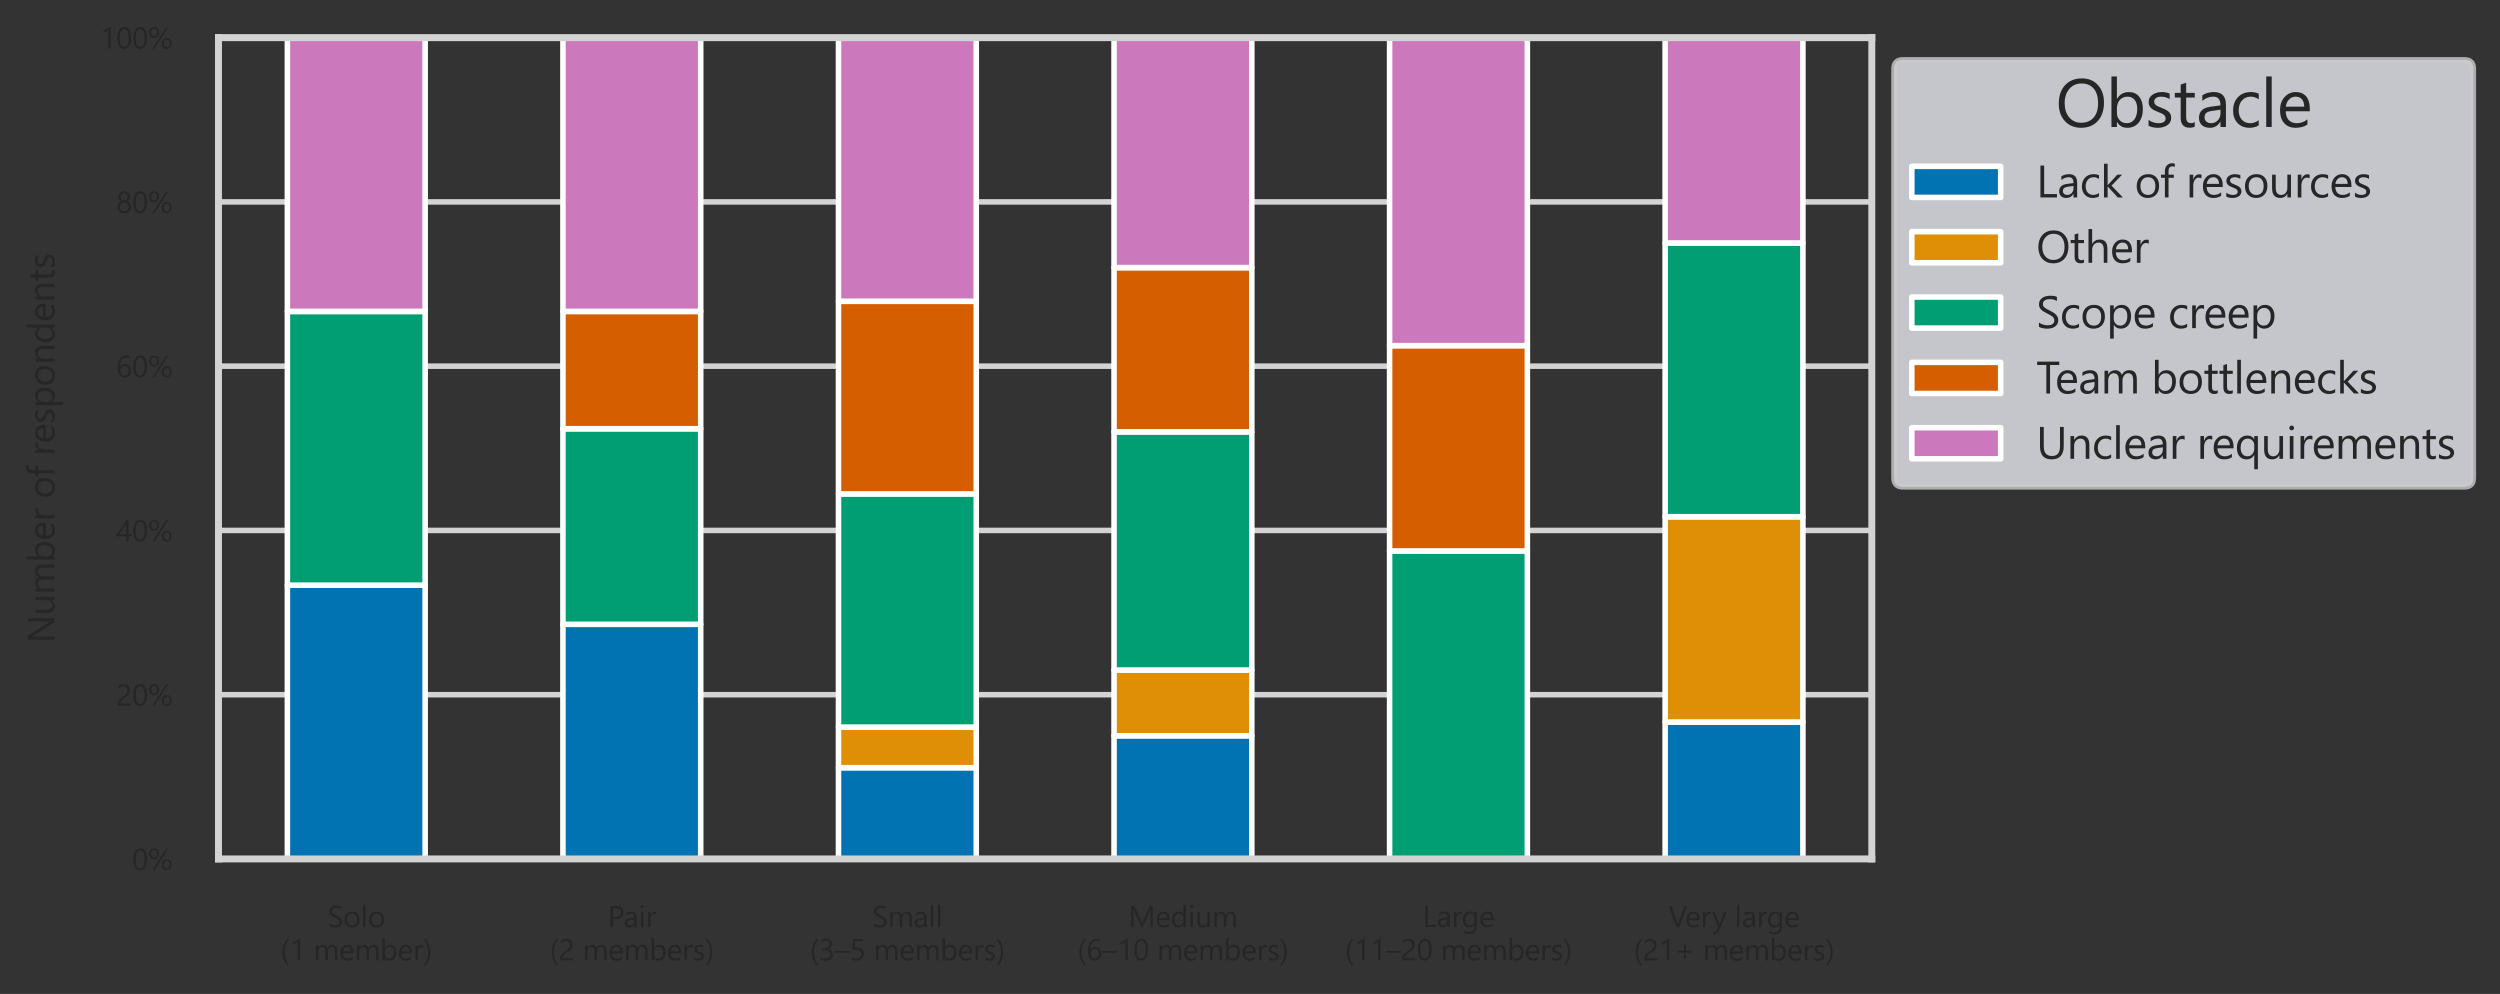 <?xml version="1.0" encoding="utf-8" standalone="no"?>
<!DOCTYPE svg PUBLIC "-//W3C//DTD SVG 1.1//EN"
  "http://www.w3.org/Graphics/SVG/1.1/DTD/svg11.dtd">
<svg xmlns:xlink="http://www.w3.org/1999/xlink" width="675.011pt" height="268.373pt" viewBox="0 0 675.011 268.373" xmlns="http://www.w3.org/2000/svg" version="1.1">
 <rect x="0" y="0" width="675.011" height="268.373" fill="#333333" stroke="none"/>
 <defs>
  <style type="text/css">*{stroke-linejoin: round; stroke-linecap: butt}</style>
 </defs>
 <g id="figure_1">
  <g id="patch_1">
   <path d="M 0 268.373 
L 675.011 268.373 
L 675.011 0 
L 0 0 
L 0 268.373 
z
" style="fill: none"/>
  </g>
  <g id="axes_1">
   <g id="patch_2">
    <path d="M 58.994 231.921 
L 505.394 231.921 
L 505.394 10.161 
L 58.994 10.161 
L 58.994 231.921 
z
" style="fill: none"/>
   </g>
   <g id="matplotlib.axis_1">
    <g id="xtick_1">
     <g id="line2d_1">
      <path d="M 96.194 231.921 
L 96.194 10.161 
" clip-path="url(#pf1c12c87d9)" style="fill: none; stroke: #d3d3d3; stroke-width: 1.5; stroke-linecap: round"/>
     </g>
     <g id="text_1">
      <!-- Solo -->
      <g style="fill: #262626" transform="translate(88.413 250.344) scale(0.08 -0.08)">
       <defs>
        <path id="SegoeUI-53" d="M 378 181 
L 378 800 
Q 484 706 632 631 
Q 781 556 945 504 
Q 1109 453 1275 425 
Q 1441 397 1581 397 
Q 2066 397 2305 576 
Q 2544 756 2544 1094 
Q 2544 1275 2464 1409 
Q 2384 1544 2243 1655 
Q 2103 1766 1911 1867 
Q 1719 1969 1497 2081 
Q 1263 2200 1059 2322 
Q 856 2444 706 2591 
Q 556 2738 470 2923 
Q 384 3109 384 3359 
Q 384 3666 518 3892 
Q 653 4119 872 4266 
Q 1091 4413 1370 4484 
Q 1650 4556 1941 4556 
Q 2603 4556 2906 4397 
L 2906 3806 
Q 2509 4081 1888 4081 
Q 1716 4081 1544 4045 
Q 1372 4009 1237 3928 
Q 1103 3847 1018 3719 
Q 934 3591 934 3406 
Q 934 3234 998 3109 
Q 1063 2984 1188 2881 
Q 1313 2778 1492 2681 
Q 1672 2584 1906 2469 
Q 2147 2350 2362 2219 
Q 2578 2088 2740 1928 
Q 2903 1769 2998 1575 
Q 3094 1381 3094 1131 
Q 3094 800 2964 570 
Q 2834 341 2614 197 
Q 2394 53 2106 -11 
Q 1819 -75 1500 -75 
Q 1394 -75 1237 -58 
Q 1081 -41 918 -8 
Q 756 25 611 73 
Q 466 122 378 181 
z
" transform="scale(0.016)"/>
        <path id="SegoeUI-6f" d="M 1856 -75 
Q 1147 -75 723 373 
Q 300 822 300 1563 
Q 300 2369 740 2822 
Q 1181 3275 1931 3275 
Q 2647 3275 3048 2834 
Q 3450 2394 3450 1613 
Q 3450 847 3017 386 
Q 2584 -75 1856 -75 
z
M 1894 2844 
Q 1400 2844 1112 2508 
Q 825 2172 825 1581 
Q 825 1013 1115 684 
Q 1406 356 1894 356 
Q 2391 356 2658 678 
Q 2925 1000 2925 1594 
Q 2925 2194 2658 2519 
Q 2391 2844 1894 2844 
z
" transform="scale(0.016)"/>
        <path id="SegoeUI-6c" d="M 1031 0 
L 519 0 
L 519 4738 
L 1031 4738 
L 1031 0 
z
" transform="scale(0.016)"/>
       </defs>
       <use xlink:href="#SegoeUI-53"/>
       <use xlink:href="#SegoeUI-6f" x="53.125"/>
       <use xlink:href="#SegoeUI-6c" x="111.719"/>
       <use xlink:href="#SegoeUI-6f" x="135.938"/>
      </g>
      <!-- (1 member) -->
      <g style="fill: #262626" transform="translate(75.711 259.291) scale(0.08 -0.08)">
       <defs>
        <path id="SegoeUI-28" d="M 1863 -1019 
L 1406 -1019 
Q 438 88 438 1709 
Q 438 3338 1406 4481 
L 1869 4481 
Q 888 3294 888 1716 
Q 888 150 1863 -1019 
z
" transform="scale(0.016)"/>
        <path id="SegoeUI-31" d="M 2263 0 
L 1750 0 
L 1750 3872 
Q 1691 3813 1577 3736 
Q 1463 3659 1320 3584 
Q 1178 3509 1020 3443 
Q 863 3378 713 3341 
L 713 3859 
Q 881 3906 1070 3986 
Q 1259 4066 1442 4164 
Q 1625 4263 1787 4370 
Q 1950 4478 2069 4581 
L 2263 4581 
L 2263 0 
z
" transform="scale(0.016)"/>
        <path id="SegoeUI-20" transform="scale(0.016)"/>
        <path id="SegoeUI-6d" d="M 5063 0 
L 4550 0 
L 4550 1838 
Q 4550 2369 4386 2606 
Q 4222 2844 3834 2844 
Q 3506 2844 3276 2544 
Q 3047 2244 3047 1825 
L 3047 0 
L 2534 0 
L 2534 1900 
Q 2534 2844 1806 2844 
Q 1469 2844 1250 2561 
Q 1031 2278 1031 1825 
L 1031 0 
L 519 0 
L 519 3200 
L 1031 3200 
L 1031 2694 
L 1044 2694 
Q 1384 3275 2038 3275 
Q 2366 3275 2609 3092 
Q 2853 2909 2944 2613 
Q 3300 3275 4006 3275 
Q 5063 3275 5063 1972 
L 5063 0 
z
" transform="scale(0.016)"/>
        <path id="SegoeUI-65" d="M 3091 1472 
L 831 1472 
Q 844 938 1119 647 
Q 1394 356 1875 356 
Q 2416 356 2869 713 
L 2869 231 
Q 2447 -75 1753 -75 
Q 1075 -75 687 361 
Q 300 797 300 1588 
Q 300 2334 723 2804 
Q 1147 3275 1775 3275 
Q 2403 3275 2747 2869 
Q 3091 2463 3091 1741 
L 3091 1472 
z
M 2566 1906 
Q 2563 2350 2352 2597 
Q 2141 2844 1766 2844 
Q 1403 2844 1150 2584 
Q 897 2325 838 1906 
L 2566 1906 
z
" transform="scale(0.016)"/>
        <path id="SegoeUI-62" d="M 1044 463 
L 1031 463 
L 1031 0 
L 519 0 
L 519 4738 
L 1031 4738 
L 1031 2638 
L 1044 2638 
Q 1422 3275 2150 3275 
Q 2766 3275 3114 2845 
Q 3463 2416 3463 1694 
Q 3463 891 3072 408 
Q 2681 -75 2003 -75 
Q 1369 -75 1044 463 
z
M 1031 1753 
L 1031 1306 
Q 1031 909 1289 632 
Q 1547 356 1944 356 
Q 2409 356 2673 712 
Q 2938 1069 2938 1703 
Q 2938 2238 2691 2541 
Q 2444 2844 2022 2844 
Q 1575 2844 1303 2533 
Q 1031 2222 1031 1753 
z
" transform="scale(0.016)"/>
        <path id="SegoeUI-72" d="M 2188 2681 
Q 2053 2784 1800 2784 
Q 1472 2784 1251 2475 
Q 1031 2166 1031 1631 
L 1031 0 
L 519 0 
L 519 3200 
L 1031 3200 
L 1031 2541 
L 1044 2541 
Q 1153 2878 1378 3067 
Q 1603 3256 1881 3256 
Q 2081 3256 2188 3213 
L 2188 2681 
z
" transform="scale(0.016)"/>
        <path id="SegoeUI-29" d="M 531 -1019 
L 75 -1019 
Q 1050 150 1050 1716 
Q 1050 3294 69 4481 
L 531 4481 
Q 1506 3338 1506 1709 
Q 1506 88 531 -1019 
z
" transform="scale(0.016)"/>
       </defs>
       <use xlink:href="#SegoeUI-28"/>
       <use xlink:href="#SegoeUI-31" x="30.176"/>
       <use xlink:href="#SegoeUI-20" x="84.082"/>
       <use xlink:href="#SegoeUI-6d" x="111.475"/>
       <use xlink:href="#SegoeUI-65" x="197.607"/>
       <use xlink:href="#SegoeUI-6d" x="249.902"/>
       <use xlink:href="#SegoeUI-62" x="336.035"/>
       <use xlink:href="#SegoeUI-65" x="394.824"/>
       <use xlink:href="#SegoeUI-72" x="447.119"/>
       <use xlink:href="#SegoeUI-29" x="481.885"/>
      </g>
     </g>
    </g>
    <g id="xtick_2">
     <g id="line2d_2">
      <path d="M 170.594 231.921 
L 170.594 10.161 
" clip-path="url(#pf1c12c87d9)" style="fill: none; stroke: #d3d3d3; stroke-width: 1.5; stroke-linecap: round"/>
     </g>
     <g id="text_2">
      <!-- Pair -->
      <g style="fill: #262626" transform="translate(164.09 250.344) scale(0.08 -0.08)">
       <defs>
        <path id="SegoeUI-50" d="M 1113 1694 
L 1113 0 
L 588 0 
L 588 4481 
L 1819 4481 
Q 2538 4481 2933 4131 
Q 3328 3781 3328 3144 
Q 3328 2506 2889 2100 
Q 2450 1694 1703 1694 
L 1113 1694 
z
M 1113 4006 
L 1113 2169 
L 1663 2169 
Q 2206 2169 2492 2417 
Q 2778 2666 2778 3119 
Q 2778 4006 1728 4006 
L 1113 4006 
z
" transform="scale(0.016)"/>
        <path id="SegoeUI-61" d="M 2809 0 
L 2297 0 
L 2297 500 
L 2284 500 
Q 1950 -75 1300 -75 
Q 822 -75 551 178 
Q 281 431 281 850 
Q 281 1747 1338 1894 
L 2297 2028 
Q 2297 2844 1638 2844 
Q 1059 2844 594 2450 
L 594 2975 
Q 1066 3275 1681 3275 
Q 2809 3275 2809 2081 
L 2809 0 
z
M 2297 1619 
L 1525 1513 
Q 1169 1463 987 1336 
Q 806 1209 806 888 
Q 806 653 973 504 
Q 1141 356 1419 356 
Q 1800 356 2048 623 
Q 2297 891 2297 1300 
L 2297 1619 
z
" transform="scale(0.016)"/>
        <path id="SegoeUI-69" d="M 781 4013 
Q 644 4013 547 4106 
Q 450 4200 450 4344 
Q 450 4488 547 4583 
Q 644 4678 781 4678 
Q 922 4678 1020 4583 
Q 1119 4488 1119 4344 
Q 1119 4206 1020 4109 
Q 922 4013 781 4013 
z
M 1031 0 
L 519 0 
L 519 3200 
L 1031 3200 
L 1031 0 
z
" transform="scale(0.016)"/>
       </defs>
       <use xlink:href="#SegoeUI-50"/>
       <use xlink:href="#SegoeUI-61" x="52.756"/>
       <use xlink:href="#SegoeUI-69" x="103.635"/>
       <use xlink:href="#SegoeUI-72" x="127.854"/>
      </g>
      <!-- (2 members) -->
      <g style="fill: #262626" transform="translate(148.389 259.291) scale(0.08 -0.08)">
       <defs>
        <path id="SegoeUI-32" d="M 2413 3306 
Q 2413 3513 2348 3666 
Q 2284 3819 2173 3920 
Q 2063 4022 1913 4072 
Q 1763 4122 1588 4122 
Q 1438 4122 1294 4081 
Q 1150 4041 1014 3969 
Q 878 3897 751 3797 
Q 625 3697 516 3575 
L 516 4125 
Q 731 4334 998 4445 
Q 1266 4556 1650 4556 
Q 1925 4556 2159 4476 
Q 2394 4397 2566 4244 
Q 2738 4091 2836 3866 
Q 2934 3641 2934 3350 
Q 2934 3084 2873 2868 
Q 2813 2653 2689 2462 
Q 2566 2272 2378 2097 
Q 2191 1922 1938 1741 
Q 1622 1516 1417 1356 
Q 1213 1197 1092 1058 
Q 972 919 923 780 
Q 875 641 875 459 
L 3106 459 
L 3106 0 
L 341 0 
L 341 222 
Q 341 509 403 728 
Q 466 947 609 1144 
Q 753 1341 986 1537 
Q 1219 1734 1556 1981 
Q 1800 2156 1964 2315 
Q 2128 2475 2228 2634 
Q 2328 2794 2370 2958 
Q 2413 3122 2413 3306 
z
" transform="scale(0.016)"/>
        <path id="SegoeUI-73" d="M 325 116 
L 325 666 
Q 744 356 1247 356 
Q 1922 356 1922 806 
Q 1922 934 1864 1023 
Q 1806 1113 1707 1181 
Q 1609 1250 1476 1304 
Q 1344 1359 1191 1419 
Q 978 1503 817 1589 
Q 656 1675 548 1783 
Q 441 1891 386 2028 
Q 331 2166 331 2350 
Q 331 2575 434 2748 
Q 538 2922 709 3039 
Q 881 3156 1101 3215 
Q 1322 3275 1556 3275 
Q 1972 3275 2300 3131 
L 2300 2613 
Q 1947 2844 1488 2844 
Q 1344 2844 1228 2811 
Q 1113 2778 1030 2718 
Q 947 2659 901 2576 
Q 856 2494 856 2394 
Q 856 2269 901 2184 
Q 947 2100 1034 2034 
Q 1122 1969 1247 1916 
Q 1372 1863 1531 1800 
Q 1744 1719 1912 1633 
Q 2081 1547 2200 1439 
Q 2319 1331 2383 1190 
Q 2447 1050 2447 856 
Q 2447 619 2342 444 
Q 2238 269 2063 153 
Q 1888 38 1659 -18 
Q 1431 -75 1181 -75 
Q 688 -75 325 116 
z
" transform="scale(0.016)"/>
       </defs>
       <use xlink:href="#SegoeUI-28"/>
       <use xlink:href="#SegoeUI-32" x="30.176"/>
       <use xlink:href="#SegoeUI-20" x="84.082"/>
       <use xlink:href="#SegoeUI-6d" x="111.475"/>
       <use xlink:href="#SegoeUI-65" x="197.607"/>
       <use xlink:href="#SegoeUI-6d" x="249.902"/>
       <use xlink:href="#SegoeUI-62" x="336.035"/>
       <use xlink:href="#SegoeUI-65" x="394.824"/>
       <use xlink:href="#SegoeUI-72" x="447.119"/>
       <use xlink:href="#SegoeUI-73" x="482.51"/>
       <use xlink:href="#SegoeUI-29" x="524.941"/>
      </g>
     </g>
    </g>
    <g id="xtick_3">
     <g id="line2d_3">
      <path d="M 244.994 231.921 
L 244.994 10.161 
" clip-path="url(#pf1c12c87d9)" style="fill: none; stroke: #d3d3d3; stroke-width: 1.5; stroke-linecap: round"/>
     </g>
     <g id="text_3">
      <!-- Small -->
      <g style="fill: #262626" transform="translate(235.451 250.344) scale(0.08 -0.08)">
       <use xlink:href="#SegoeUI-53"/>
       <use xlink:href="#SegoeUI-6d" x="53.125"/>
       <use xlink:href="#SegoeUI-61" x="139.258"/>
       <use xlink:href="#SegoeUI-6c" x="190.137"/>
       <use xlink:href="#SegoeUI-6c" x="214.355"/>
      </g>
      <!-- (3–5 members) -->
      <g style="fill: #262626" transform="translate(218.632 259.291) scale(0.08 -0.08)">
       <defs>
        <path id="SegoeUI-33" d="M 2978 1269 
Q 2978 966 2864 717 
Q 2750 469 2542 292 
Q 2334 116 2043 19 
Q 1753 -78 1403 -78 
Q 763 -78 384 166 
L 384 716 
Q 838 359 1422 359 
Q 1656 359 1845 418 
Q 2034 478 2170 590 
Q 2306 703 2379 862 
Q 2453 1022 2453 1222 
Q 2453 2100 1203 2100 
L 831 2100 
L 831 2534 
L 1184 2534 
Q 2291 2534 2291 3359 
Q 2291 4122 1447 4122 
Q 972 4122 556 3803 
L 556 4300 
Q 984 4556 1575 4556 
Q 1856 4556 2084 4478 
Q 2313 4400 2475 4259 
Q 2638 4119 2727 3922 
Q 2816 3725 2816 3488 
Q 2816 2603 1922 2350 
L 1922 2338 
Q 2150 2313 2344 2227 
Q 2538 2141 2678 2003 
Q 2819 1866 2898 1680 
Q 2978 1494 2978 1269 
z
" transform="scale(0.016)"/>
        <path id="SegoeUI-2013" d="M 3200 1581 
L 0 1581 
L 0 1984 
L 3200 1984 
L 3200 1581 
z
" transform="scale(0.016)"/>
        <path id="SegoeUI-35" d="M 3028 1369 
Q 3028 1041 2915 775 
Q 2803 509 2595 318 
Q 2388 128 2094 25 
Q 1800 -78 1441 -78 
Q 816 -78 513 109 
L 513 653 
Q 969 359 1447 359 
Q 1691 359 1886 431 
Q 2081 503 2218 631 
Q 2356 759 2429 940 
Q 2503 1122 2503 1338 
Q 2503 1775 2209 2023 
Q 1916 2272 1356 2272 
Q 1266 2272 1166 2269 
Q 1066 2266 966 2261 
Q 866 2256 770 2250 
Q 675 2244 597 2234 
L 750 4481 
L 2822 4481 
L 2822 4019 
L 1194 4019 
L 1103 2703 
Q 1203 2709 1315 2714 
Q 1428 2719 1516 2719 
Q 1872 2719 2153 2625 
Q 2434 2531 2629 2357 
Q 2825 2184 2926 1932 
Q 3028 1681 3028 1369 
z
" transform="scale(0.016)"/>
       </defs>
       <use xlink:href="#SegoeUI-28"/>
       <use xlink:href="#SegoeUI-33" x="30.176"/>
       <use xlink:href="#SegoeUI-2013" x="84.082"/>
       <use xlink:href="#SegoeUI-35" x="134.082"/>
       <use xlink:href="#SegoeUI-20" x="187.988"/>
       <use xlink:href="#SegoeUI-6d" x="215.381"/>
       <use xlink:href="#SegoeUI-65" x="301.514"/>
       <use xlink:href="#SegoeUI-6d" x="353.809"/>
       <use xlink:href="#SegoeUI-62" x="439.941"/>
       <use xlink:href="#SegoeUI-65" x="498.73"/>
       <use xlink:href="#SegoeUI-72" x="551.025"/>
       <use xlink:href="#SegoeUI-73" x="586.416"/>
       <use xlink:href="#SegoeUI-29" x="628.848"/>
      </g>
     </g>
    </g>
    <g id="xtick_4">
     <g id="line2d_4">
      <path d="M 319.394 231.921 
L 319.394 10.161 
" clip-path="url(#pf1c12c87d9)" style="fill: none; stroke: #d3d3d3; stroke-width: 1.5; stroke-linecap: round"/>
     </g>
     <g id="text_4">
      <!-- Medium -->
      <g style="fill: #262626" transform="translate(304.677 250.344) scale(0.08 -0.08)">
       <defs>
        <path id="SegoeUI-4d" d="M 5156 0 
L 4634 0 
L 4634 3006 
Q 4634 3363 4678 3878 
L 4666 3878 
Q 4591 3575 4531 3444 
L 3000 0 
L 2744 0 
L 1216 3419 
Q 1150 3569 1081 3878 
L 1069 3878 
Q 1094 3609 1094 3000 
L 1094 0 
L 588 0 
L 588 4481 
L 1281 4481 
L 2656 1356 
Q 2816 997 2863 819 
L 2881 819 
Q 3016 1188 3097 1369 
L 4500 4481 
L 5156 4481 
L 5156 0 
z
" transform="scale(0.016)"/>
        <path id="SegoeUI-64" d="M 3250 0 
L 2738 0 
L 2738 544 
L 2725 544 
Q 2369 -75 1625 -75 
Q 1022 -75 661 354 
Q 300 784 300 1525 
Q 300 2319 700 2797 
Q 1100 3275 1766 3275 
Q 2425 3275 2725 2756 
L 2738 2756 
L 2738 4738 
L 3250 4738 
L 3250 0 
z
M 2738 1447 
L 2738 1919 
Q 2738 2306 2481 2575 
Q 2225 2844 1831 2844 
Q 1363 2844 1094 2500 
Q 825 2156 825 1550 
Q 825 997 1083 676 
Q 1341 356 1775 356 
Q 2203 356 2470 665 
Q 2738 975 2738 1447 
z
" transform="scale(0.016)"/>
        <path id="SegoeUI-75" d="M 3106 0 
L 2594 0 
L 2594 506 
L 2581 506 
Q 2263 -75 1594 -75 
Q 450 -75 450 1288 
L 450 3200 
L 959 3200 
L 959 1369 
Q 959 356 1734 356 
Q 2109 356 2351 632 
Q 2594 909 2594 1356 
L 2594 3200 
L 3106 3200 
L 3106 0 
z
" transform="scale(0.016)"/>
       </defs>
       <use xlink:href="#SegoeUI-4d"/>
       <use xlink:href="#SegoeUI-65" x="89.795"/>
       <use xlink:href="#SegoeUI-64" x="142.09"/>
       <use xlink:href="#SegoeUI-69" x="200.977"/>
       <use xlink:href="#SegoeUI-75" x="225.195"/>
       <use xlink:href="#SegoeUI-6d" x="281.787"/>
      </g>
      <!-- (6–10 members) -->
      <g style="fill: #262626" transform="translate(290.876 259.291) scale(0.08 -0.08)">
       <defs>
        <path id="SegoeUI-36" d="M 3194 1422 
Q 3194 1094 3087 819 
Q 2981 544 2793 344 
Q 2606 144 2347 33 
Q 2088 -78 1784 -78 
Q 1447 -78 1180 62 
Q 913 203 727 467 
Q 541 731 444 1112 
Q 347 1494 347 1972 
Q 347 2556 476 3032 
Q 606 3509 845 3848 
Q 1084 4188 1421 4372 
Q 1759 4556 2175 4556 
Q 2638 4556 2919 4428 
L 2919 3944 
Q 2572 4122 2188 4122 
Q 1888 4122 1647 3987 
Q 1406 3853 1234 3608 
Q 1063 3363 970 3016 
Q 878 2669 878 2244 
L 891 2244 
Q 1200 2803 1913 2803 
Q 2206 2803 2442 2703 
Q 2678 2603 2845 2420 
Q 3013 2238 3103 1984 
Q 3194 1731 3194 1422 
z
M 2669 1356 
Q 2669 1591 2609 1778 
Q 2550 1966 2439 2097 
Q 2328 2228 2165 2298 
Q 2003 2369 1797 2369 
Q 1606 2369 1443 2297 
Q 1281 2225 1162 2101 
Q 1044 1978 976 1814 
Q 909 1650 909 1466 
Q 909 1234 975 1032 
Q 1041 831 1159 681 
Q 1278 531 1442 445 
Q 1606 359 1806 359 
Q 2000 359 2159 432 
Q 2319 506 2431 637 
Q 2544 769 2606 951 
Q 2669 1134 2669 1356 
z
" transform="scale(0.016)"/>
        <path id="SegoeUI-30" d="M 3188 2259 
Q 3188 1697 3086 1262 
Q 2984 828 2792 529 
Q 2600 231 2320 76 
Q 2041 -78 1684 -78 
Q 1347 -78 1083 70 
Q 819 219 637 503 
Q 456 788 362 1202 
Q 269 1616 269 2150 
Q 269 2738 367 3188 
Q 466 3638 656 3942 
Q 847 4247 1130 4401 
Q 1413 4556 1778 4556 
Q 3188 4556 3188 2259 
z
M 2663 2209 
Q 2663 4122 1753 4122 
Q 794 4122 794 2175 
Q 794 359 1734 359 
Q 2663 359 2663 2209 
z
" transform="scale(0.016)"/>
       </defs>
       <use xlink:href="#SegoeUI-28"/>
       <use xlink:href="#SegoeUI-36" x="30.176"/>
       <use xlink:href="#SegoeUI-2013" x="84.082"/>
       <use xlink:href="#SegoeUI-31" x="134.082"/>
       <use xlink:href="#SegoeUI-30" x="187.988"/>
       <use xlink:href="#SegoeUI-20" x="241.895"/>
       <use xlink:href="#SegoeUI-6d" x="269.287"/>
       <use xlink:href="#SegoeUI-65" x="355.42"/>
       <use xlink:href="#SegoeUI-6d" x="407.715"/>
       <use xlink:href="#SegoeUI-62" x="493.848"/>
       <use xlink:href="#SegoeUI-65" x="552.637"/>
       <use xlink:href="#SegoeUI-72" x="604.932"/>
       <use xlink:href="#SegoeUI-73" x="640.322"/>
       <use xlink:href="#SegoeUI-29" x="682.754"/>
      </g>
     </g>
    </g>
    <g id="xtick_5">
     <g id="line2d_5">
      <path d="M 393.794 231.921 
L 393.794 10.161 
" clip-path="url(#pf1c12c87d9)" style="fill: none; stroke: #d3d3d3; stroke-width: 1.5; stroke-linecap: round"/>
     </g>
     <g id="text_5">
      <!-- Large -->
      <g style="fill: #262626" transform="translate(384.093 250.301) scale(0.08 -0.08)">
       <defs>
        <path id="SegoeUI-4c" d="M 2913 0 
L 588 0 
L 588 4481 
L 1113 4481 
L 1113 475 
L 2913 475 
L 2913 0 
z
" transform="scale(0.016)"/>
        <path id="SegoeUI-67" d="M 3250 256 
Q 3250 -1506 1563 -1506 
Q 969 -1506 525 -1281 
L 525 -769 
Q 1066 -1069 1556 -1069 
Q 2738 -1069 2738 188 
L 2738 538 
L 2725 538 
Q 2359 -75 1625 -75 
Q 1028 -75 664 351 
Q 300 778 300 1497 
Q 300 2313 692 2794 
Q 1084 3275 1766 3275 
Q 2413 3275 2725 2756 
L 2738 2756 
L 2738 3200 
L 3250 3200 
L 3250 256 
z
M 2738 1447 
L 2738 1919 
Q 2738 2300 2480 2572 
Q 2222 2844 1838 2844 
Q 1363 2844 1094 2498 
Q 825 2153 825 1531 
Q 825 997 1083 676 
Q 1341 356 1766 356 
Q 2197 356 2467 662 
Q 2738 969 2738 1447 
z
" transform="scale(0.016)"/>
       </defs>
       <use xlink:href="#SegoeUI-4c"/>
       <use xlink:href="#SegoeUI-61" x="47.07"/>
       <use xlink:href="#SegoeUI-72" x="97.949"/>
       <use xlink:href="#SegoeUI-67" x="131.34"/>
       <use xlink:href="#SegoeUI-65" x="190.227"/>
      </g>
      <!-- (11–20 members) -->
      <g style="fill: #262626" transform="translate(363.12 259.291) scale(0.08 -0.08)">
       <use xlink:href="#SegoeUI-28"/>
       <use xlink:href="#SegoeUI-31" x="30.176"/>
       <use xlink:href="#SegoeUI-31" x="84.082"/>
       <use xlink:href="#SegoeUI-2013" x="137.988"/>
       <use xlink:href="#SegoeUI-32" x="187.988"/>
       <use xlink:href="#SegoeUI-30" x="241.895"/>
       <use xlink:href="#SegoeUI-20" x="295.801"/>
       <use xlink:href="#SegoeUI-6d" x="323.193"/>
       <use xlink:href="#SegoeUI-65" x="409.326"/>
       <use xlink:href="#SegoeUI-6d" x="461.621"/>
       <use xlink:href="#SegoeUI-62" x="547.754"/>
       <use xlink:href="#SegoeUI-65" x="606.543"/>
       <use xlink:href="#SegoeUI-72" x="658.838"/>
       <use xlink:href="#SegoeUI-73" x="694.229"/>
       <use xlink:href="#SegoeUI-29" x="736.66"/>
      </g>
     </g>
    </g>
    <g id="xtick_6">
     <g id="line2d_6">
      <path d="M 468.194 231.921 
L 468.194 10.161 
" clip-path="url(#pf1c12c87d9)" style="fill: none; stroke: #d3d3d3; stroke-width: 1.5; stroke-linecap: round"/>
     </g>
     <g id="text_6">
      <!-- Very large -->
      <g style="fill: #262626" transform="translate(450.499 250.344) scale(0.08 -0.08)">
       <defs>
        <path id="SegoeUI-56" d="M 3919 4481 
L 2259 0 
L 1681 0 
L 56 4481 
L 641 4481 
L 1881 928 
Q 1941 756 1972 531 
L 1984 531 
Q 2009 719 2088 934 
L 3353 4481 
L 3919 4481 
z
" transform="scale(0.016)"/>
        <path id="SegoeUI-79" d="M 3066 3200 
L 1594 -513 
Q 1200 -1506 488 -1506 
Q 288 -1506 153 -1466 
L 153 -1006 
Q 319 -1063 456 -1063 
Q 844 -1063 1038 -600 
L 1294 6 
L 44 3200 
L 613 3200 
L 1478 738 
Q 1494 691 1544 494 
L 1563 494 
Q 1578 569 1625 731 
L 2534 3200 
L 3066 3200 
z
" transform="scale(0.016)"/>
       </defs>
       <use xlink:href="#SegoeUI-56"/>
       <use xlink:href="#SegoeUI-65" x="55.859"/>
       <use xlink:href="#SegoeUI-72" x="108.154"/>
       <use xlink:href="#SegoeUI-79" x="146.92"/>
       <use xlink:href="#SegoeUI-20" x="195.309"/>
       <use xlink:href="#SegoeUI-6c" x="222.701"/>
       <use xlink:href="#SegoeUI-61" x="246.92"/>
       <use xlink:href="#SegoeUI-72" x="297.799"/>
       <use xlink:href="#SegoeUI-67" x="331.189"/>
       <use xlink:href="#SegoeUI-65" x="390.076"/>
      </g>
      <!-- (21+ members) -->
      <g style="fill: #262626" transform="translate(441.096 259.333) scale(0.08 -0.08)">
       <defs>
        <path id="SegoeUI-2b" d="M 3663 1656 
L 2400 1656 
L 2400 397 
L 1984 397 
L 1984 1656 
L 725 1656 
L 725 2075 
L 1984 2075 
L 1984 3334 
L 2400 3334 
L 2400 2075 
L 3663 2075 
L 3663 1656 
z
" transform="scale(0.016)"/>
       </defs>
       <use xlink:href="#SegoeUI-28"/>
       <use xlink:href="#SegoeUI-32" x="30.176"/>
       <use xlink:href="#SegoeUI-31" x="84.082"/>
       <use xlink:href="#SegoeUI-2b" x="137.988"/>
       <use xlink:href="#SegoeUI-20" x="206.396"/>
       <use xlink:href="#SegoeUI-6d" x="233.789"/>
       <use xlink:href="#SegoeUI-65" x="319.922"/>
       <use xlink:href="#SegoeUI-6d" x="372.217"/>
       <use xlink:href="#SegoeUI-62" x="458.35"/>
       <use xlink:href="#SegoeUI-65" x="517.139"/>
       <use xlink:href="#SegoeUI-72" x="569.434"/>
       <use xlink:href="#SegoeUI-73" x="604.824"/>
       <use xlink:href="#SegoeUI-29" x="647.256"/>
      </g>
     </g>
    </g>
   </g>
   <g id="matplotlib.axis_2">
    <g id="ytick_1">
     <g id="line2d_7">
      <path d="M 58.994 231.921 
L 505.394 231.921 
" clip-path="url(#pf1c12c87d9)" style="fill: none; stroke: #d3d3d3; stroke-width: 1.5; stroke-linecap: round"/>
     </g>
     <g id="text_7">
      <!-- 0% -->
      <g style="fill: #262626" transform="translate(35.634 234.882) scale(0.08 -0.08)">
       <defs>
        <path id="SegoeUI-25" d="M 1263 2234 
Q 800 2234 525 2539 
Q 250 2844 250 3353 
Q 250 3909 540 4229 
Q 831 4550 1325 4550 
Q 1803 4550 2067 4253 
Q 2331 3956 2331 3419 
Q 2331 2881 2036 2557 
Q 1741 2234 1263 2234 
z
M 1306 4206 
Q 1009 4206 837 3986 
Q 666 3766 666 3381 
Q 666 3003 834 2792 
Q 1003 2581 1294 2581 
Q 1588 2581 1753 2800 
Q 1919 3019 1919 3406 
Q 1919 3784 1755 3995 
Q 1591 4206 1306 4206 
z
M 4263 4481 
L 1388 -31 
L 941 -31 
L 3813 4481 
L 4263 4481 
z
M 3931 -69 
Q 3469 -69 3194 237 
Q 2919 544 2919 1050 
Q 2919 1606 3212 1929 
Q 3506 2253 3994 2253 
Q 4469 2253 4734 1953 
Q 5000 1653 5000 1113 
Q 5000 578 4704 254 
Q 4409 -69 3931 -69 
z
M 3975 1900 
Q 3675 1900 3504 1681 
Q 3334 1463 3334 1075 
Q 3334 703 3503 492 
Q 3672 281 3963 281 
Q 4256 281 4422 501 
Q 4588 722 4588 1106 
Q 4588 1488 4423 1694 
Q 4259 1900 3975 1900 
z
" transform="scale(0.016)"/>
       </defs>
       <use xlink:href="#SegoeUI-30"/>
       <use xlink:href="#SegoeUI-25" x="53.906"/>
      </g>
     </g>
    </g>
    <g id="ytick_2">
     <g id="line2d_8">
      <path d="M 58.994 187.569 
L 505.394 187.569 
" clip-path="url(#pf1c12c87d9)" style="fill: none; stroke: #d3d3d3; stroke-width: 1.5; stroke-linecap: round"/>
     </g>
     <g id="text_8">
      <!-- 20% -->
      <g style="fill: #262626" transform="translate(31.322 190.53) scale(0.08 -0.08)">
       <use xlink:href="#SegoeUI-32"/>
       <use xlink:href="#SegoeUI-30" x="53.906"/>
       <use xlink:href="#SegoeUI-25" x="107.812"/>
      </g>
     </g>
    </g>
    <g id="ytick_3">
     <g id="line2d_9">
      <path d="M 58.994 143.217 
L 505.394 143.217 
" clip-path="url(#pf1c12c87d9)" style="fill: none; stroke: #d3d3d3; stroke-width: 1.5; stroke-linecap: round"/>
     </g>
     <g id="text_9">
      <!-- 40% -->
      <g style="fill: #262626" transform="translate(31.322 146.179) scale(0.08 -0.08)">
       <defs>
        <path id="SegoeUI-34" d="M 2656 4481 
L 2656 1522 
L 3231 1522 
L 3231 1053 
L 2656 1053 
L 2656 0 
L 2150 0 
L 2150 1053 
L 44 1053 
L 44 1497 
Q 338 1828 638 2204 
Q 938 2581 1211 2968 
Q 1484 3356 1717 3742 
Q 1950 4128 2109 4481 
L 2656 4481 
z
M 622 1522 
L 2150 1522 
L 2150 3716 
Q 1916 3306 1706 2984 
Q 1497 2663 1308 2400 
Q 1119 2138 947 1925 
Q 775 1713 622 1522 
z
" transform="scale(0.016)"/>
       </defs>
       <use xlink:href="#SegoeUI-34"/>
       <use xlink:href="#SegoeUI-30" x="53.906"/>
       <use xlink:href="#SegoeUI-25" x="107.812"/>
      </g>
     </g>
    </g>
    <g id="ytick_4">
     <g id="line2d_10">
      <path d="M 58.994 98.865 
L 505.394 98.865 
" clip-path="url(#pf1c12c87d9)" style="fill: none; stroke: #d3d3d3; stroke-width: 1.5; stroke-linecap: round"/>
     </g>
     <g id="text_10">
      <!-- 60% -->
      <g style="fill: #262626" transform="translate(31.322 101.826) scale(0.08 -0.08)">
       <use xlink:href="#SegoeUI-36"/>
       <use xlink:href="#SegoeUI-30" x="53.906"/>
       <use xlink:href="#SegoeUI-25" x="107.812"/>
      </g>
     </g>
    </g>
    <g id="ytick_5">
     <g id="line2d_11">
      <path d="M 58.994 54.513 
L 505.394 54.513 
" clip-path="url(#pf1c12c87d9)" style="fill: none; stroke: #d3d3d3; stroke-width: 1.5; stroke-linecap: round"/>
     </g>
     <g id="text_11">
      <!-- 80% -->
      <g style="fill: #262626" transform="translate(31.322 57.474) scale(0.08 -0.08)">
       <defs>
        <path id="SegoeUI-38" d="M 281 1250 
Q 281 1428 337 1608 
Q 394 1788 498 1944 
Q 603 2100 758 2228 
Q 913 2356 1109 2431 
Q 819 2594 647 2848 
Q 475 3103 475 3413 
Q 475 3659 570 3868 
Q 666 4078 834 4231 
Q 1003 4384 1234 4470 
Q 1466 4556 1734 4556 
Q 2006 4556 2237 4468 
Q 2469 4381 2637 4228 
Q 2806 4075 2900 3865 
Q 2994 3656 2994 3413 
Q 2994 3103 2822 2848 
Q 2650 2594 2366 2431 
Q 2559 2356 2712 2228 
Q 2866 2100 2970 1944 
Q 3075 1788 3131 1608 
Q 3188 1428 3188 1250 
Q 3188 956 3081 712 
Q 2975 469 2783 295 
Q 2591 122 2323 25 
Q 2056 -72 1734 -72 
Q 1416 -72 1150 25 
Q 884 122 690 295 
Q 497 469 389 712 
Q 281 956 281 1250 
z
M 838 1294 
Q 838 1084 902 915 
Q 966 747 1083 628 
Q 1200 509 1367 445 
Q 1534 381 1738 381 
Q 1934 381 2100 447 
Q 2266 513 2386 631 
Q 2506 750 2573 919 
Q 2641 1088 2641 1294 
Q 2641 1481 2577 1645 
Q 2513 1809 2394 1934 
Q 2275 2059 2109 2131 
Q 1944 2203 1738 2203 
Q 1544 2203 1380 2136 
Q 1216 2069 1095 1948 
Q 975 1828 906 1661 
Q 838 1494 838 1294 
z
M 997 3372 
Q 997 3213 1055 3077 
Q 1113 2941 1214 2839 
Q 1316 2738 1450 2680 
Q 1584 2622 1738 2622 
Q 1891 2622 2027 2681 
Q 2163 2741 2263 2842 
Q 2363 2944 2422 3080 
Q 2481 3216 2481 3372 
Q 2481 3534 2423 3671 
Q 2366 3809 2266 3909 
Q 2166 4009 2030 4067 
Q 1894 4125 1738 4125 
Q 1572 4125 1436 4065 
Q 1300 4006 1201 3904 
Q 1103 3803 1050 3665 
Q 997 3528 997 3372 
z
" transform="scale(0.016)"/>
       </defs>
       <use xlink:href="#SegoeUI-38"/>
       <use xlink:href="#SegoeUI-30" x="53.906"/>
       <use xlink:href="#SegoeUI-25" x="107.812"/>
      </g>
     </g>
    </g>
    <g id="ytick_6">
     <g id="line2d_12">
      <path d="M 58.994 10.161 
L 505.394 10.161 
" clip-path="url(#pf1c12c87d9)" style="fill: none; stroke: #d3d3d3; stroke-width: 1.5; stroke-linecap: round"/>
     </g>
     <g id="text_12">
      <!-- 100% -->
      <g style="fill: #262626" transform="translate(27.009 13.123) scale(0.08 -0.08)">
       <use xlink:href="#SegoeUI-31"/>
       <use xlink:href="#SegoeUI-30" x="53.906"/>
       <use xlink:href="#SegoeUI-30" x="107.812"/>
       <use xlink:href="#SegoeUI-25" x="161.719"/>
      </g>
     </g>
    </g>
    <g id="text_13">
     <!-- Number of respondents -->
     <g style="fill: #262626" transform="translate(14.709 173.669) rotate(-90) scale(0.1 -0.1)">
      <defs>
       <path id="SegoeUI-4e" d="M 4200 0 
L 3556 0 
L 1250 3572 
Q 1163 3706 1106 3853 
L 1088 3853 
Q 1113 3709 1113 3238 
L 1113 0 
L 588 0 
L 588 4481 
L 1269 4481 
L 3513 966 
Q 3653 747 3694 666 
L 3706 666 
Q 3675 859 3675 1325 
L 3675 4481 
L 4200 4481 
L 4200 0 
z
" transform="scale(0.016)"/>
       <path id="SegoeUI-66" d="M 2100 4288 
Q 1950 4372 1759 4372 
Q 1222 4372 1222 3694 
L 1222 3200 
L 1972 3200 
L 1972 2763 
L 1222 2763 
L 1222 0 
L 713 0 
L 713 2763 
L 166 2763 
L 166 3200 
L 713 3200 
L 713 3719 
Q 713 4222 1003 4514 
Q 1294 4806 1728 4806 
Q 1963 4806 2100 4750 
L 2100 4288 
z
" transform="scale(0.016)"/>
       <path id="SegoeUI-70" d="M 1044 463 
L 1031 463 
L 1031 -1472 
L 519 -1472 
L 519 3200 
L 1031 3200 
L 1031 2638 
L 1044 2638 
Q 1422 3275 2150 3275 
Q 2769 3275 3116 2845 
Q 3463 2416 3463 1694 
Q 3463 891 3072 408 
Q 2681 -75 2003 -75 
Q 1381 -75 1044 463 
z
M 1031 1753 
L 1031 1306 
Q 1031 909 1289 632 
Q 1547 356 1944 356 
Q 2409 356 2673 712 
Q 2938 1069 2938 1703 
Q 2938 2238 2691 2541 
Q 2444 2844 2022 2844 
Q 1575 2844 1303 2533 
Q 1031 2222 1031 1753 
z
" transform="scale(0.016)"/>
       <path id="SegoeUI-6e" d="M 3175 0 
L 2663 0 
L 2663 1825 
Q 2663 2844 1919 2844 
Q 1534 2844 1282 2555 
Q 1031 2266 1031 1825 
L 1031 0 
L 519 0 
L 519 3200 
L 1031 3200 
L 1031 2669 
L 1044 2669 
Q 1406 3275 2094 3275 
Q 2619 3275 2897 2936 
Q 3175 2597 3175 1956 
L 3175 0 
z
" transform="scale(0.016)"/>
       <path id="SegoeUI-74" d="M 2003 31 
Q 1822 -69 1525 -69 
Q 684 -69 684 869 
L 684 2763 
L 134 2763 
L 134 3200 
L 684 3200 
L 684 3981 
L 1197 4147 
L 1197 3200 
L 2003 3200 
L 2003 2763 
L 1197 2763 
L 1197 959 
Q 1197 638 1306 500 
Q 1416 363 1669 363 
Q 1863 363 2003 469 
L 2003 31 
z
" transform="scale(0.016)"/>
      </defs>
      <use xlink:href="#SegoeUI-4e"/>
      <use xlink:href="#SegoeUI-75" x="74.805"/>
      <use xlink:href="#SegoeUI-6d" x="131.396"/>
      <use xlink:href="#SegoeUI-62" x="217.529"/>
      <use xlink:href="#SegoeUI-65" x="276.318"/>
      <use xlink:href="#SegoeUI-72" x="328.613"/>
      <use xlink:href="#SegoeUI-20" x="363.379"/>
      <use xlink:href="#SegoeUI-6f" x="390.771"/>
      <use xlink:href="#SegoeUI-66" x="447.615"/>
      <use xlink:href="#SegoeUI-20" x="478.914"/>
      <use xlink:href="#SegoeUI-72" x="506.307"/>
      <use xlink:href="#SegoeUI-65" x="539.697"/>
      <use xlink:href="#SegoeUI-73" x="591.992"/>
      <use xlink:href="#SegoeUI-70" x="634.424"/>
      <use xlink:href="#SegoeUI-6f" x="693.213"/>
      <use xlink:href="#SegoeUI-6e" x="751.807"/>
      <use xlink:href="#SegoeUI-64" x="808.398"/>
      <use xlink:href="#SegoeUI-65" x="867.285"/>
      <use xlink:href="#SegoeUI-6e" x="919.58"/>
      <use xlink:href="#SegoeUI-74" x="976.172"/>
      <use xlink:href="#SegoeUI-73" x="1010.059"/>
     </g>
    </g>
   </g>
   <g id="patch_3">
    <path d="M 77.594 231.921 
L 114.794 231.921 
L 114.794 158.001 
L 77.594 158.001 
z
" clip-path="url(#pf1c12c87d9)" style="fill: #0173b2; stroke: #ffffff; stroke-width: 1.5; stroke-linejoin: miter"/>
   </g>
   <g id="patch_4">
    <path d="M 151.994 231.921 
L 189.194 231.921 
L 189.194 168.561 
L 151.994 168.561 
z
" clip-path="url(#pf1c12c87d9)" style="fill: #0173b2; stroke: #ffffff; stroke-width: 1.5; stroke-linejoin: miter"/>
   </g>
   <g id="patch_5">
    <path d="M 226.394 231.921 
L 263.594 231.921 
L 263.594 207.281 
L 226.394 207.281 
z
" clip-path="url(#pf1c12c87d9)" style="fill: #0173b2; stroke: #ffffff; stroke-width: 1.5; stroke-linejoin: miter"/>
   </g>
   <g id="patch_6">
    <path d="M 300.794 231.921 
L 337.994 231.921 
L 337.994 198.657 
L 300.794 198.657 
z
" clip-path="url(#pf1c12c87d9)" style="fill: #0173b2; stroke: #ffffff; stroke-width: 1.5; stroke-linejoin: miter"/>
   </g>
   <g id="patch_7">
    <path d="M 375.194 231.921 
L 412.394 231.921 
L 412.394 231.921 
L 375.194 231.921 
z
" clip-path="url(#pf1c12c87d9)" style="fill: #0173b2; stroke: #ffffff; stroke-width: 1.5; stroke-linejoin: miter"/>
   </g>
   <g id="patch_8">
    <path d="M 449.594 231.921 
L 486.794 231.921 
L 486.794 194.961 
L 449.594 194.961 
z
" clip-path="url(#pf1c12c87d9)" style="fill: #0173b2; stroke: #ffffff; stroke-width: 1.5; stroke-linejoin: miter"/>
   </g>
   <g id="patch_9">
    <path d="M 77.594 231.921 
L 114.794 231.921 
L 114.794 231.921 
L 77.594 231.921 
z
" clip-path="url(#pf1c12c87d9)" style="fill: #de8f05; stroke: #ffffff; stroke-width: 1.5; stroke-linejoin: miter"/>
   </g>
   <g id="patch_10">
    <path d="M 151.994 231.921 
L 189.194 231.921 
L 189.194 231.921 
L 151.994 231.921 
z
" clip-path="url(#pf1c12c87d9)" style="fill: #de8f05; stroke: #ffffff; stroke-width: 1.5; stroke-linejoin: miter"/>
   </g>
   <g id="patch_11">
    <path d="M 226.394 207.281 
L 263.594 207.281 
L 263.594 196.33 
L 226.394 196.33 
z
" clip-path="url(#pf1c12c87d9)" style="fill: #de8f05; stroke: #ffffff; stroke-width: 1.5; stroke-linejoin: miter"/>
   </g>
   <g id="patch_12">
    <path d="M 300.794 198.657 
L 337.994 198.657 
L 337.994 180.916 
L 300.794 180.916 
z
" clip-path="url(#pf1c12c87d9)" style="fill: #de8f05; stroke: #ffffff; stroke-width: 1.5; stroke-linejoin: miter"/>
   </g>
   <g id="patch_13">
    <path d="M 375.194 231.921 
L 412.394 231.921 
L 412.394 231.921 
L 375.194 231.921 
z
" clip-path="url(#pf1c12c87d9)" style="fill: #de8f05; stroke: #ffffff; stroke-width: 1.5; stroke-linejoin: miter"/>
   </g>
   <g id="patch_14">
    <path d="M 449.594 194.961 
L 486.794 194.961 
L 486.794 139.521 
L 449.594 139.521 
z
" clip-path="url(#pf1c12c87d9)" style="fill: #de8f05; stroke: #ffffff; stroke-width: 1.5; stroke-linejoin: miter"/>
   </g>
   <g id="patch_15">
    <path d="M 77.594 158.001 
L 114.794 158.001 
L 114.794 84.081 
L 77.594 84.081 
z
" clip-path="url(#pf1c12c87d9)" style="fill: #029e73; stroke: #ffffff; stroke-width: 1.5; stroke-linejoin: miter"/>
   </g>
   <g id="patch_16">
    <path d="M 151.994 168.561 
L 189.194 168.561 
L 189.194 115.761 
L 151.994 115.761 
z
" clip-path="url(#pf1c12c87d9)" style="fill: #029e73; stroke: #ffffff; stroke-width: 1.5; stroke-linejoin: miter"/>
   </g>
   <g id="patch_17">
    <path d="M 226.394 196.33 
L 263.594 196.33 
L 263.594 133.361 
L 226.394 133.361 
z
" clip-path="url(#pf1c12c87d9)" style="fill: #029e73; stroke: #ffffff; stroke-width: 1.5; stroke-linejoin: miter"/>
   </g>
   <g id="patch_18">
    <path d="M 300.794 180.916 
L 337.994 180.916 
L 337.994 116.606 
L 300.794 116.606 
z
" clip-path="url(#pf1c12c87d9)" style="fill: #029e73; stroke: #ffffff; stroke-width: 1.5; stroke-linejoin: miter"/>
   </g>
   <g id="patch_19">
    <path d="M 375.194 231.921 
L 412.394 231.921 
L 412.394 148.761 
L 375.194 148.761 
z
" clip-path="url(#pf1c12c87d9)" style="fill: #029e73; stroke: #ffffff; stroke-width: 1.5; stroke-linejoin: miter"/>
   </g>
   <g id="patch_20">
    <path d="M 449.594 139.521 
L 486.794 139.521 
L 486.794 65.601 
L 449.594 65.601 
z
" clip-path="url(#pf1c12c87d9)" style="fill: #029e73; stroke: #ffffff; stroke-width: 1.5; stroke-linejoin: miter"/>
   </g>
   <g id="patch_21">
    <path d="M 77.594 231.921 
L 114.794 231.921 
L 114.794 231.921 
L 77.594 231.921 
z
" clip-path="url(#pf1c12c87d9)" style="fill: #d55e00; stroke: #ffffff; stroke-width: 1.5; stroke-linejoin: miter"/>
   </g>
   <g id="patch_22">
    <path d="M 151.994 115.761 
L 189.194 115.761 
L 189.194 84.081 
L 151.994 84.081 
z
" clip-path="url(#pf1c12c87d9)" style="fill: #d55e00; stroke: #ffffff; stroke-width: 1.5; stroke-linejoin: miter"/>
   </g>
   <g id="patch_23">
    <path d="M 226.394 133.361 
L 263.594 133.361 
L 263.594 81.343 
L 226.394 81.343 
z
" clip-path="url(#pf1c12c87d9)" style="fill: #d55e00; stroke: #ffffff; stroke-width: 1.5; stroke-linejoin: miter"/>
   </g>
   <g id="patch_24">
    <path d="M 300.794 116.606 
L 337.994 116.606 
L 337.994 72.254 
L 300.794 72.254 
z
" clip-path="url(#pf1c12c87d9)" style="fill: #d55e00; stroke: #ffffff; stroke-width: 1.5; stroke-linejoin: miter"/>
   </g>
   <g id="patch_25">
    <path d="M 375.194 148.761 
L 412.394 148.761 
L 412.394 93.321 
L 375.194 93.321 
z
" clip-path="url(#pf1c12c87d9)" style="fill: #d55e00; stroke: #ffffff; stroke-width: 1.5; stroke-linejoin: miter"/>
   </g>
   <g id="patch_26">
    <path d="M 449.594 231.921 
L 486.794 231.921 
L 486.794 231.921 
L 449.594 231.921 
z
" clip-path="url(#pf1c12c87d9)" style="fill: #d55e00; stroke: #ffffff; stroke-width: 1.5; stroke-linejoin: miter"/>
   </g>
   <g id="patch_27">
    <path d="M 77.594 84.081 
L 114.794 84.081 
L 114.794 10.161 
L 77.594 10.161 
z
" clip-path="url(#pf1c12c87d9)" style="fill: #cc78bc; stroke: #ffffff; stroke-width: 1.5; stroke-linejoin: miter"/>
   </g>
   <g id="patch_28">
    <path d="M 151.994 84.081 
L 189.194 84.081 
L 189.194 10.161 
L 151.994 10.161 
z
" clip-path="url(#pf1c12c87d9)" style="fill: #cc78bc; stroke: #ffffff; stroke-width: 1.5; stroke-linejoin: miter"/>
   </g>
   <g id="patch_29">
    <path d="M 226.394 81.343 
L 263.594 81.343 
L 263.594 10.161 
L 226.394 10.161 
z
" clip-path="url(#pf1c12c87d9)" style="fill: #cc78bc; stroke: #ffffff; stroke-width: 1.5; stroke-linejoin: miter"/>
   </g>
   <g id="patch_30">
    <path d="M 300.794 72.254 
L 337.994 72.254 
L 337.994 10.161 
L 300.794 10.161 
z
" clip-path="url(#pf1c12c87d9)" style="fill: #cc78bc; stroke: #ffffff; stroke-width: 1.5; stroke-linejoin: miter"/>
   </g>
   <g id="patch_31">
    <path d="M 375.194 93.321 
L 412.394 93.321 
L 412.394 10.161 
L 375.194 10.161 
z
" clip-path="url(#pf1c12c87d9)" style="fill: #cc78bc; stroke: #ffffff; stroke-width: 1.5; stroke-linejoin: miter"/>
   </g>
   <g id="patch_32">
    <path d="M 449.594 65.601 
L 486.794 65.601 
L 486.794 10.161 
L 449.594 10.161 
z
" clip-path="url(#pf1c12c87d9)" style="fill: #cc78bc; stroke: #ffffff; stroke-width: 1.5; stroke-linejoin: miter"/>
   </g>
   <g id="patch_33">
    <path d="M 58.994 231.921 
L 58.994 10.161 
" style="fill: none; stroke: #d3d3d3; stroke-width: 1.875; stroke-linejoin: miter; stroke-linecap: square"/>
   </g>
   <g id="patch_34">
    <path d="M 505.394 231.921 
L 505.394 10.161 
" style="fill: none; stroke: #d3d3d3; stroke-width: 1.875; stroke-linejoin: miter; stroke-linecap: square"/>
   </g>
   <g id="patch_35">
    <path d="M 58.994 231.921 
L 505.394 231.921 
" style="fill: none; stroke: #d3d3d3; stroke-width: 1.875; stroke-linejoin: miter; stroke-linecap: square"/>
   </g>
   <g id="patch_36">
    <path d="M 58.994 10.161 
L 505.394 10.161 
" style="fill: none; stroke: #d3d3d3; stroke-width: 1.875; stroke-linejoin: miter; stroke-linecap: square"/>
   </g>
   <g id="legend_1">
    <g id="patch_37">
     <path d="M 513.794 131.446 
L 665.411 131.446 
Q 667.811 131.446 667.811 129.046 
L 667.811 18.561 
Q 667.811 16.161 665.411 16.161 
L 513.794 16.161 
Q 511.394 16.161 511.394 18.561 
L 511.394 129.046 
Q 511.394 131.446 513.794 131.446 
z
" style="fill: #eaeaf2; opacity: 0.8; stroke: #cccccc; stroke-width: 1.5; stroke-linejoin: miter"/>
    </g>
    <g id="text_14">
     <!-- Obstacle -->
     <g style="fill: #262626" transform="translate(555.034 34.287) scale(0.18 -0.18)">
      <defs>
       <path id="SegoeUI-4f" d="M 2394 -75 
Q 1441 -75 867 553 
Q 294 1181 294 2188 
Q 294 3269 878 3912 
Q 1463 4556 2469 4556 
Q 3397 4556 3964 3931 
Q 4531 3306 4531 2297 
Q 4531 1200 3950 562 
Q 3369 -75 2394 -75 
z
M 2431 4081 
Q 1725 4081 1284 3572 
Q 844 3063 844 2234 
Q 844 1406 1273 901 
Q 1703 397 2394 397 
Q 3131 397 3556 878 
Q 3981 1359 3981 2225 
Q 3981 3113 3568 3597 
Q 3156 4081 2431 4081 
z
" transform="scale(0.016)"/>
       <path id="SegoeUI-63" d="M 2700 147 
Q 2331 -75 1825 -75 
Q 1141 -75 720 370 
Q 300 816 300 1525 
Q 300 2316 753 2795 
Q 1206 3275 1963 3275 
Q 2384 3275 2706 3119 
L 2706 2594 
Q 2350 2844 1944 2844 
Q 1453 2844 1139 2492 
Q 825 2141 825 1569 
Q 825 1006 1120 681 
Q 1416 356 1913 356 
Q 2331 356 2700 634 
L 2700 147 
z
" transform="scale(0.016)"/>
      </defs>
      <use xlink:href="#SegoeUI-4f"/>
      <use xlink:href="#SegoeUI-62" x="75.391"/>
      <use xlink:href="#SegoeUI-73" x="134.18"/>
      <use xlink:href="#SegoeUI-74" x="176.611"/>
      <use xlink:href="#SegoeUI-61" x="210.498"/>
      <use xlink:href="#SegoeUI-63" x="261.377"/>
      <use xlink:href="#SegoeUI-6c" x="307.568"/>
      <use xlink:href="#SegoeUI-65" x="331.787"/>
     </g>
    </g>
    <g id="patch_38">
     <path d="M 516.194 53.311 
L 540.194 53.311 
L 540.194 44.911 
L 516.194 44.911 
z
" style="fill: #0173b2; stroke: #ffffff; stroke-width: 1.5; stroke-linejoin: miter"/>
    </g>
    <g id="text_15">
     <!-- Lack of resources -->
     <g style="fill: #262626" transform="translate(549.794 53.311) scale(0.12 -0.12)">
      <defs>
       <path id="SegoeUI-6b" d="M 3175 0 
L 2456 0 
L 1044 1538 
L 1031 1538 
L 1031 0 
L 519 0 
L 519 4738 
L 1031 4738 
L 1031 1734 
L 1044 1734 
L 2388 3200 
L 3059 3200 
L 1575 1656 
L 3175 0 
z
" transform="scale(0.016)"/>
      </defs>
      <use xlink:href="#SegoeUI-4c"/>
      <use xlink:href="#SegoeUI-61" x="47.07"/>
      <use xlink:href="#SegoeUI-63" x="97.949"/>
      <use xlink:href="#SegoeUI-6b" x="144.141"/>
      <use xlink:href="#SegoeUI-20" x="193.848"/>
      <use xlink:href="#SegoeUI-6f" x="221.24"/>
      <use xlink:href="#SegoeUI-66" x="278.084"/>
      <use xlink:href="#SegoeUI-20" x="309.383"/>
      <use xlink:href="#SegoeUI-72" x="336.775"/>
      <use xlink:href="#SegoeUI-65" x="370.166"/>
      <use xlink:href="#SegoeUI-73" x="422.461"/>
      <use xlink:href="#SegoeUI-6f" x="464.893"/>
      <use xlink:href="#SegoeUI-75" x="523.486"/>
      <use xlink:href="#SegoeUI-72" x="580.078"/>
      <use xlink:href="#SegoeUI-63" x="613.469"/>
      <use xlink:href="#SegoeUI-65" x="659.66"/>
      <use xlink:href="#SegoeUI-73" x="711.955"/>
     </g>
    </g>
    <g id="patch_39">
     <path d="M 516.194 70.954 
L 540.194 70.954 
L 540.194 62.554 
L 516.194 62.554 
z
" style="fill: #de8f05; stroke: #ffffff; stroke-width: 1.5; stroke-linejoin: miter"/>
    </g>
    <g id="text_16">
     <!-- Other -->
     <g style="fill: #262626" transform="translate(549.794 70.954) scale(0.12 -0.12)">
      <defs>
       <path id="SegoeUI-68" d="M 3175 0 
L 2663 0 
L 2663 1844 
Q 2663 2844 1919 2844 
Q 1544 2844 1287 2555 
Q 1031 2266 1031 1813 
L 1031 0 
L 519 0 
L 519 4738 
L 1031 4738 
L 1031 2669 
L 1044 2669 
Q 1413 3275 2094 3275 
Q 3175 3275 3175 1972 
L 3175 0 
z
" transform="scale(0.016)"/>
      </defs>
      <use xlink:href="#SegoeUI-4f"/>
      <use xlink:href="#SegoeUI-74" x="75.391"/>
      <use xlink:href="#SegoeUI-68" x="109.277"/>
      <use xlink:href="#SegoeUI-65" x="165.869"/>
      <use xlink:href="#SegoeUI-72" x="218.164"/>
     </g>
    </g>
    <g id="patch_40">
     <path d="M 516.194 88.598 
L 540.194 88.598 
L 540.194 80.198 
L 516.194 80.198 
z
" style="fill: #029e73; stroke: #ffffff; stroke-width: 1.5; stroke-linejoin: miter"/>
    </g>
    <g id="text_17">
     <!-- Scope creep -->
     <g style="fill: #262626" transform="translate(549.794 88.598) scale(0.12 -0.12)">
      <use xlink:href="#SegoeUI-53"/>
      <use xlink:href="#SegoeUI-63" x="53.125"/>
      <use xlink:href="#SegoeUI-6f" x="99.316"/>
      <use xlink:href="#SegoeUI-70" x="157.91"/>
      <use xlink:href="#SegoeUI-65" x="216.699"/>
      <use xlink:href="#SegoeUI-20" x="268.994"/>
      <use xlink:href="#SegoeUI-63" x="296.387"/>
      <use xlink:href="#SegoeUI-72" x="342.578"/>
      <use xlink:href="#SegoeUI-65" x="375.969"/>
      <use xlink:href="#SegoeUI-65" x="428.264"/>
      <use xlink:href="#SegoeUI-70" x="480.559"/>
     </g>
    </g>
    <g id="patch_41">
     <path d="M 516.194 106.242 
L 540.194 106.242 
L 540.194 97.842 
L 516.194 97.842 
z
" style="fill: #d55e00; stroke: #ffffff; stroke-width: 1.5; stroke-linejoin: miter"/>
    </g>
    <g id="text_18">
     <!-- Team bottlenecks -->
     <g style="fill: #262626" transform="translate(549.794 106.242) scale(0.12 -0.12)">
      <defs>
       <path id="SegoeUI-54" d="M 3238 4006 
L 1944 4006 
L 1944 0 
L 1419 0 
L 1419 4006 
L 128 4006 
L 128 4481 
L 3238 4481 
L 3238 4006 
z
" transform="scale(0.016)"/>
      </defs>
      <use xlink:href="#SegoeUI-54"/>
      <use xlink:href="#SegoeUI-65" x="42.143"/>
      <use xlink:href="#SegoeUI-61" x="94.438"/>
      <use xlink:href="#SegoeUI-6d" x="145.316"/>
      <use xlink:href="#SegoeUI-20" x="231.449"/>
      <use xlink:href="#SegoeUI-62" x="258.842"/>
      <use xlink:href="#SegoeUI-6f" x="317.631"/>
      <use xlink:href="#SegoeUI-74" x="376.225"/>
      <use xlink:href="#SegoeUI-74" x="410.111"/>
      <use xlink:href="#SegoeUI-6c" x="443.998"/>
      <use xlink:href="#SegoeUI-65" x="468.217"/>
      <use xlink:href="#SegoeUI-6e" x="520.512"/>
      <use xlink:href="#SegoeUI-65" x="577.104"/>
      <use xlink:href="#SegoeUI-63" x="629.398"/>
      <use xlink:href="#SegoeUI-6b" x="675.59"/>
      <use xlink:href="#SegoeUI-73" x="725.297"/>
     </g>
    </g>
    <g id="patch_42">
     <path d="M 516.194 123.886 
L 540.194 123.886 
L 540.194 115.486 
L 516.194 115.486 
z
" style="fill: #cc78bc; stroke: #ffffff; stroke-width: 1.5; stroke-linejoin: miter"/>
    </g>
    <g id="text_19">
     <!-- Unclear requirements -->
     <g style="fill: #262626" transform="translate(549.794 123.886) scale(0.12 -0.12)">
      <defs>
       <path id="SegoeUI-55" d="M 3866 1813 
Q 3866 -75 2163 -75 
Q 531 -75 531 1741 
L 531 4481 
L 1056 4481 
L 1056 1775 
Q 1056 397 2219 397 
Q 3341 397 3341 1728 
L 3341 4481 
L 3866 4481 
L 3866 1813 
z
" transform="scale(0.016)"/>
       <path id="SegoeUI-71" d="M 3250 -1472 
L 2738 -1472 
L 2738 550 
L 2725 550 
Q 2391 -75 1631 -75 
Q 1028 -75 664 354 
Q 300 784 300 1525 
Q 300 2322 700 2798 
Q 1100 3275 1775 3275 
Q 2431 3275 2725 2756 
L 2738 2756 
L 2738 3200 
L 3250 3200 
L 3250 -1472 
z
M 2738 1441 
L 2738 1906 
Q 2738 2300 2480 2572 
Q 2222 2844 1825 2844 
Q 1363 2844 1094 2501 
Q 825 2159 825 1538 
Q 825 984 1084 670 
Q 1344 356 1753 356 
Q 2203 356 2470 664 
Q 2738 972 2738 1441 
z
" transform="scale(0.016)"/>
      </defs>
      <use xlink:href="#SegoeUI-55"/>
      <use xlink:href="#SegoeUI-6e" x="68.701"/>
      <use xlink:href="#SegoeUI-63" x="125.293"/>
      <use xlink:href="#SegoeUI-6c" x="171.484"/>
      <use xlink:href="#SegoeUI-65" x="195.703"/>
      <use xlink:href="#SegoeUI-61" x="247.998"/>
      <use xlink:href="#SegoeUI-72" x="298.877"/>
      <use xlink:href="#SegoeUI-20" x="333.643"/>
      <use xlink:href="#SegoeUI-72" x="361.035"/>
      <use xlink:href="#SegoeUI-65" x="394.426"/>
      <use xlink:href="#SegoeUI-71" x="446.721"/>
      <use xlink:href="#SegoeUI-75" x="505.607"/>
      <use xlink:href="#SegoeUI-69" x="562.199"/>
      <use xlink:href="#SegoeUI-72" x="586.418"/>
      <use xlink:href="#SegoeUI-65" x="619.809"/>
      <use xlink:href="#SegoeUI-6d" x="672.104"/>
      <use xlink:href="#SegoeUI-65" x="758.236"/>
      <use xlink:href="#SegoeUI-6e" x="810.531"/>
      <use xlink:href="#SegoeUI-74" x="867.123"/>
      <use xlink:href="#SegoeUI-73" x="901.01"/>
     </g>
    </g>
   </g>
  </g>
 </g>
 <defs>
  <clipPath id="pf1c12c87d9">
   <rect x="58.994" y="10.161" width="446.4" height="221.76"/>
  </clipPath>
 </defs>
</svg>
